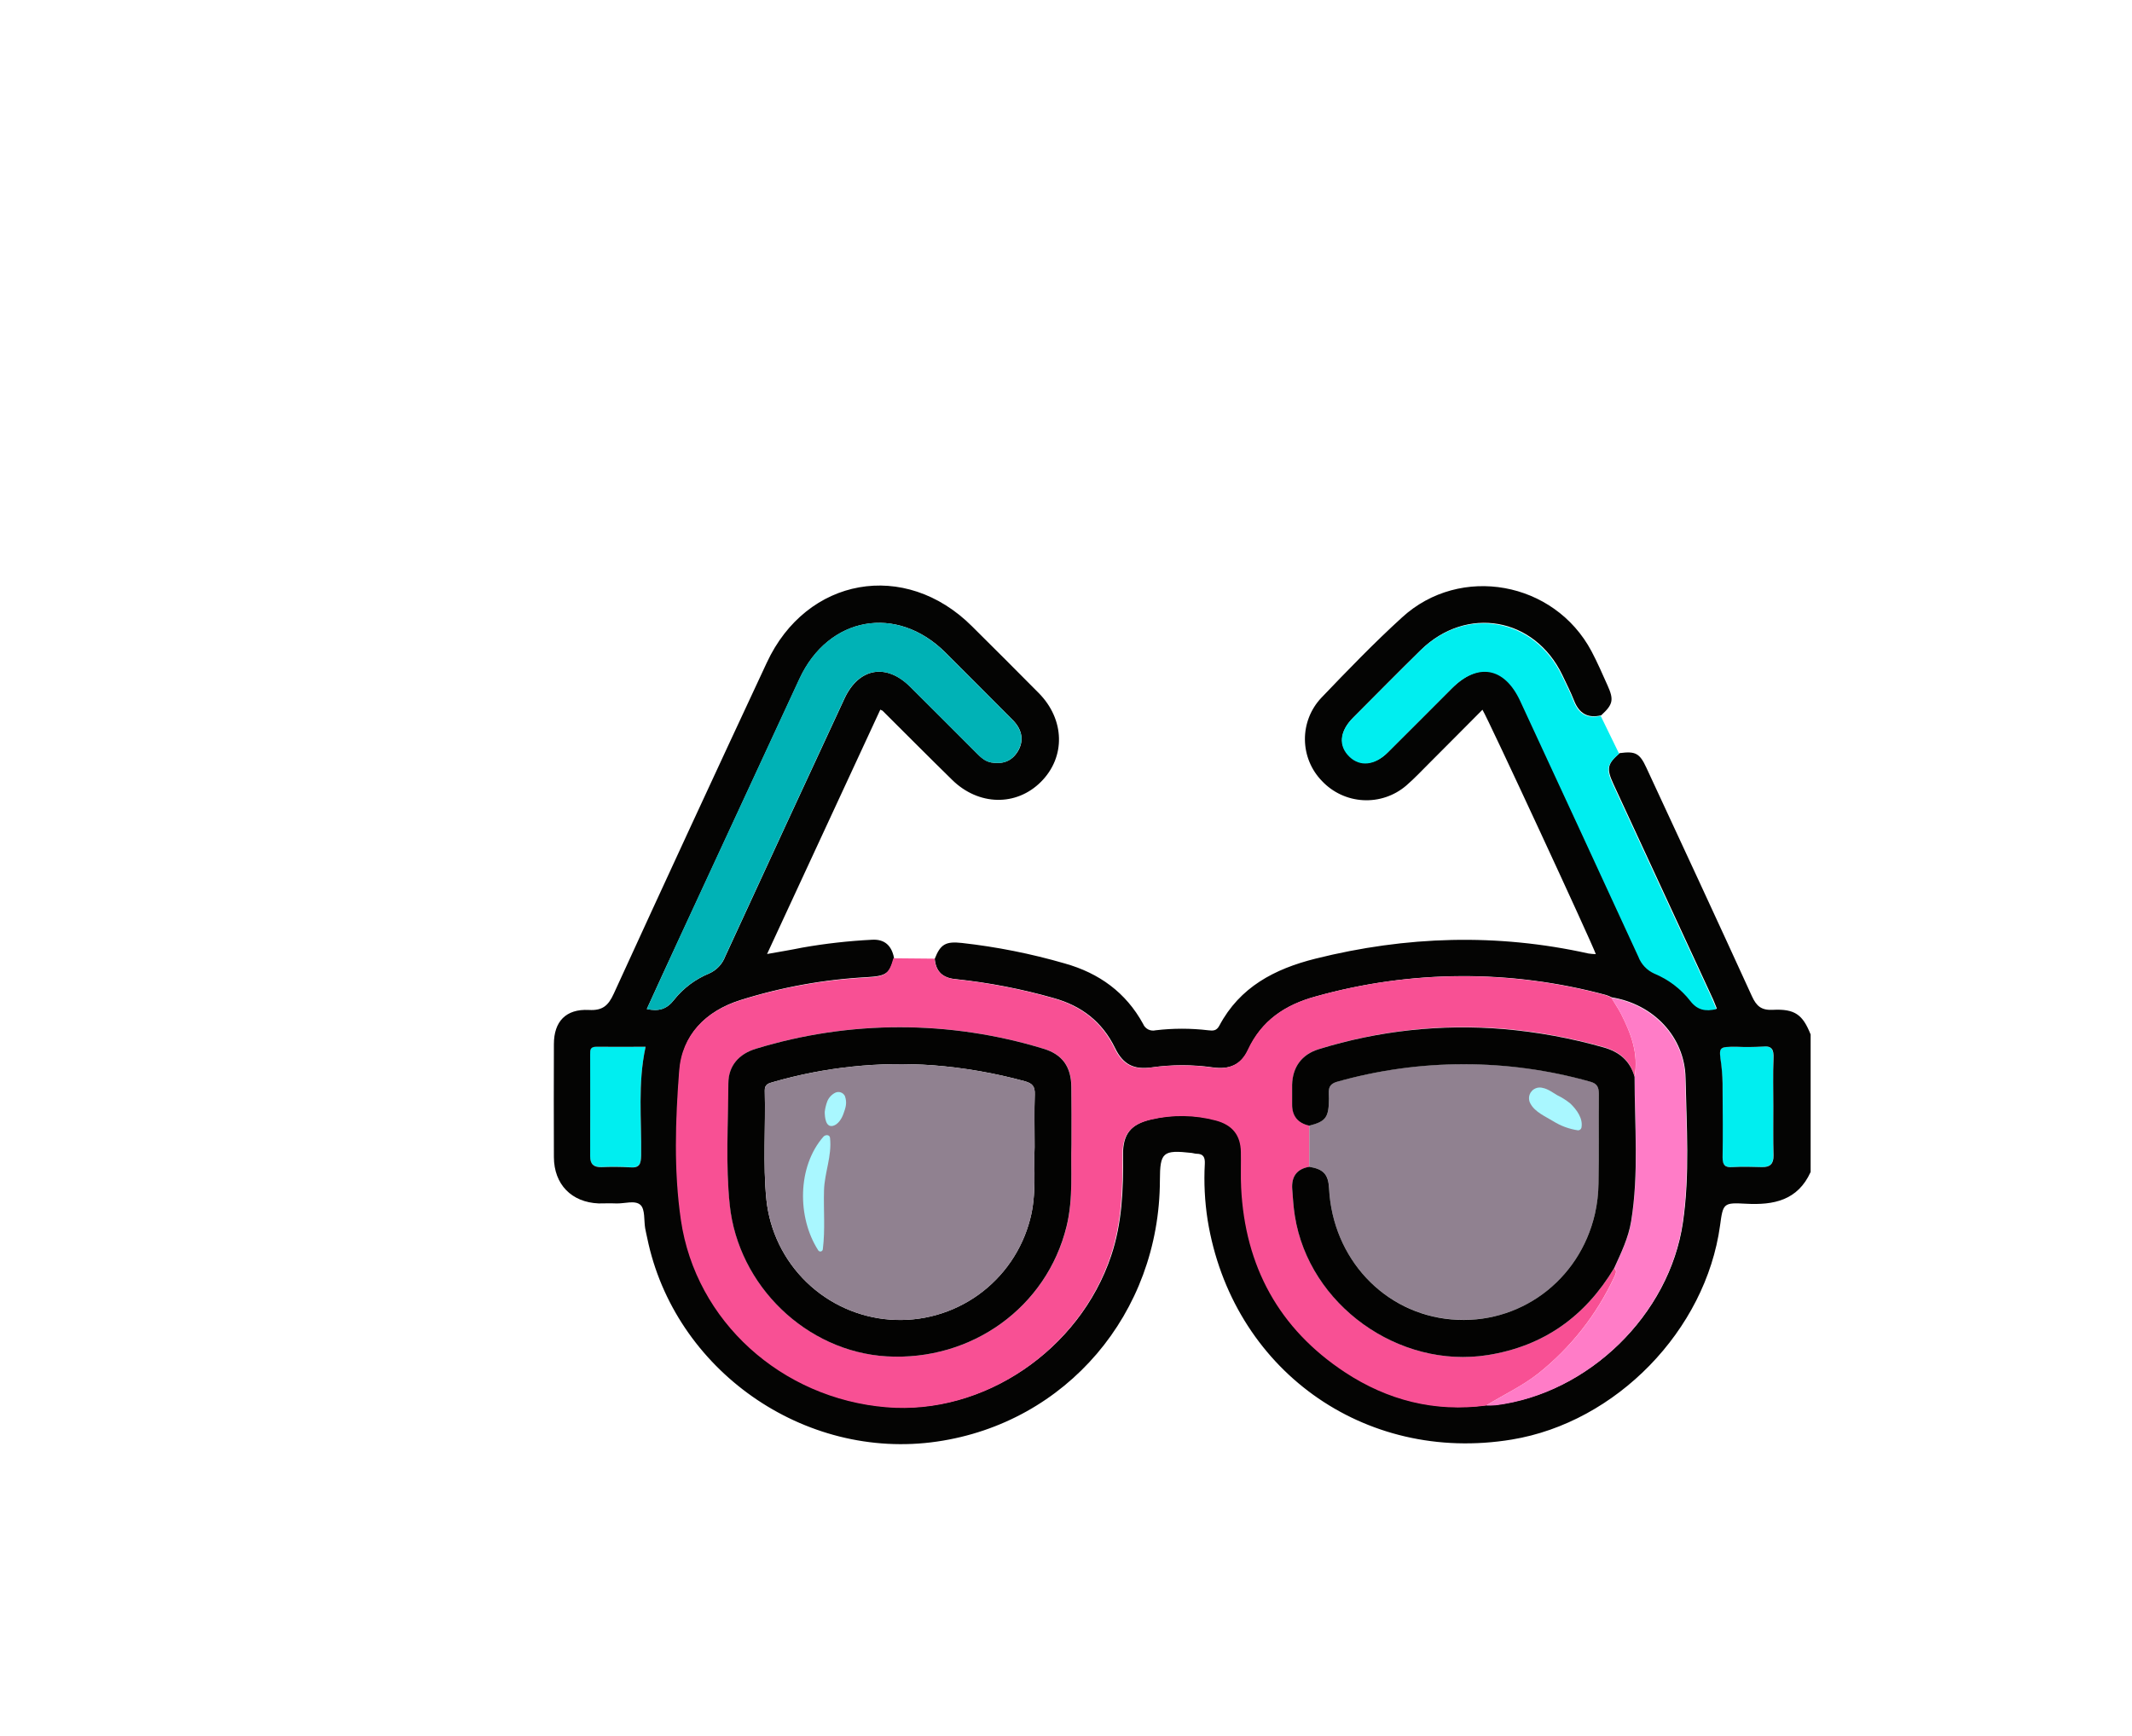 <svg width="124" height="101" viewBox="0 0 124 101" fill="none" xmlns="http://www.w3.org/2000/svg">
    <g filter="url(#filter0_ddddd_13838_46209)">
        <path
            d="M96.546 52.02C96.546 50.258 95.97 49.661 94.208 49.693C93.675 49.702 93.43 49.53 93.209 49.047C91.163 44.575 89.094 40.116 87.016 35.653V35.631C86.329 34.161 85.643 32.69 84.959 31.218C84.915 31.094 84.865 30.973 84.809 30.854C84.504 30.188 84.216 29.513 83.874 28.867C81.719 24.812 76.265 23.817 72.89 26.903C71.265 28.4 69.729 29.98 68.214 31.579C67.597 32.233 67.255 33.101 67.262 34.001C67.269 34.901 67.624 35.763 68.252 36.407C68.879 37.061 69.733 37.451 70.638 37.497C71.544 37.542 72.432 37.24 73.122 36.652C73.607 36.237 74.044 35.766 74.497 35.313C75.511 34.299 76.521 33.282 77.591 32.206C79.807 36.998 81.979 41.687 84.175 46.433C84.013 46.43 83.852 46.417 83.692 46.393C78.389 45.215 73.121 45.378 67.859 46.694C65.484 47.287 63.475 48.335 62.287 50.579C62.119 50.897 61.913 50.875 61.645 50.847C60.632 50.727 59.608 50.727 58.595 50.847C58.448 50.883 58.293 50.866 58.159 50.797C58.025 50.728 57.919 50.613 57.863 50.473C56.865 48.651 55.316 47.538 53.331 46.971C51.403 46.413 49.431 46.018 47.436 45.789C46.418 45.658 45.394 45.584 44.368 45.567C43.264 45.546 42.16 45.592 41.061 45.705C40.066 45.775 39.075 45.9 38.093 46.079C37.435 46.206 36.772 46.317 36.035 46.453L42.634 32.187C43.398 32.967 44.088 33.684 44.787 34.389C45.487 35.094 46.211 35.853 46.959 36.544C47.639 37.185 48.545 37.532 49.48 37.51C50.415 37.488 51.303 37.099 51.953 36.426C52.599 35.765 52.96 34.876 52.956 33.951C52.953 33.026 52.586 32.14 51.934 31.484C50.466 29.969 48.975 28.473 47.445 27.012C46.785 26.357 45.993 25.849 45.123 25.52C44.253 25.192 43.323 25.051 42.395 25.106C39.402 25.261 37.285 26.759 36.035 29.483C33.018 36.008 30.003 42.532 26.99 49.053C26.766 49.539 26.517 49.755 25.988 49.683C24.892 49.532 24.117 49.986 23.657 50.993V59.097C24.357 60.594 25.574 61.074 27.138 60.93C27.538 60.893 27.946 60.945 28.348 60.917C28.683 60.895 28.774 61.014 28.816 61.344C28.908 62.072 29.041 62.795 29.216 63.508C31.086 70.922 38.473 75.882 45.917 74.73C53.436 73.569 58.776 67.305 58.802 59.621C58.802 57.953 58.989 57.792 60.686 57.997C60.778 58.02 60.871 58.037 60.965 58.048C61.339 58.048 61.413 58.25 61.406 58.587C61.368 59.843 61.45 61.101 61.651 62.343C63.162 71.517 72.874 77.239 81.567 73.952C87.295 71.79 90.545 67.52 91.387 61.452C91.447 61.02 91.552 60.891 91.974 60.915C92.614 60.949 93.256 60.938 93.895 60.915C95.515 60.87 96.538 59.823 96.544 58.203C96.551 56.148 96.546 54.083 96.546 52.02Z"
            fill="white" stroke="white" stroke-width="10.012" stroke-miterlimit="10" />
        <path
            d="M28.921 51.83C28.453 53.972 28.693 56.069 28.657 58.152C28.657 58.669 28.543 58.887 27.988 58.837C27.442 58.806 26.895 58.803 26.349 58.828C25.917 58.828 25.691 58.672 25.692 58.199C25.706 56.228 25.692 54.254 25.692 52.281C25.692 52.03 25.679 51.817 26.044 51.825C26.994 51.841 27.941 51.83 28.921 51.83Z"
            fill="#00EEF0" />
        <path
            d="M94.511 55.286C94.511 56.238 94.498 57.19 94.511 58.142C94.522 58.633 94.313 58.838 93.834 58.829C93.273 58.818 92.691 58.803 92.121 58.829C91.683 58.853 91.541 58.696 91.548 58.268C91.571 56.959 91.563 55.649 91.548 54.34C91.555 53.84 91.529 53.34 91.47 52.843C91.324 51.826 91.305 51.828 92.362 51.828C92.861 51.85 93.36 51.846 93.858 51.817C94.419 51.759 94.534 51.992 94.511 52.501C94.483 53.429 94.511 54.359 94.511 55.286Z"
            fill="#00EEF0" />
        <path
            d="M45.737 46.713C46.069 45.856 46.386 45.69 47.312 45.791C49.342 46.017 51.348 46.417 53.309 46.986C55.297 47.547 56.852 48.669 57.854 50.497C57.91 50.637 58.015 50.752 58.15 50.821C58.284 50.889 58.439 50.907 58.585 50.871C59.602 50.75 60.629 50.75 61.645 50.871C61.909 50.899 62.12 50.921 62.289 50.603C63.48 48.359 65.495 47.302 67.878 46.705C73.154 45.387 78.438 45.222 83.756 46.404C83.898 46.426 84.042 46.438 84.186 46.44C83.935 45.729 77.963 32.834 77.593 32.224C76.564 33.257 75.552 34.282 74.535 35.296C74.08 35.748 73.642 36.221 73.156 36.639C72.462 37.232 71.566 37.535 70.654 37.485C69.742 37.435 68.885 37.036 68.259 36.371C67.629 35.725 67.274 34.86 67.267 33.957C67.26 33.055 67.602 32.185 68.222 31.529C69.75 29.931 71.289 28.336 72.918 26.852C76.304 23.753 81.773 24.754 83.935 28.822C84.279 29.469 84.569 30.146 84.871 30.816C85.245 31.648 85.189 31.918 84.496 32.55C83.724 32.737 83.217 32.441 82.925 31.701C82.727 31.194 82.476 30.706 82.239 30.204C80.621 26.837 76.665 26.145 74 28.759C72.675 30.056 71.381 31.377 70.072 32.686C69.288 33.476 69.221 34.306 69.885 34.931C70.495 35.518 71.347 35.436 72.084 34.705C73.334 33.465 74.574 32.217 75.825 30.964C77.357 29.436 78.902 29.714 79.817 31.689C82.111 36.642 84.4 41.598 86.685 46.556C86.767 46.774 86.892 46.974 87.053 47.144C87.214 47.314 87.406 47.45 87.62 47.545C88.438 47.885 89.155 48.429 89.702 49.126C90.117 49.672 90.587 49.754 91.226 49.608C91.123 49.363 91.039 49.124 90.923 48.89L85.211 36.545C84.796 35.645 84.852 35.376 85.568 34.749C86.489 34.626 86.735 34.749 87.126 35.595C89.184 40.026 91.241 44.455 93.269 48.897C93.527 49.459 93.811 49.715 94.475 49.681C95.768 49.617 96.22 49.962 96.68 51.116V59.114C95.932 60.763 94.539 61.051 92.908 60.96C91.599 60.885 91.585 60.945 91.412 62.226C90.577 68.326 85.37 73.679 79.299 74.679C70.68 76.101 63.011 70.564 61.608 61.908C61.44 60.825 61.385 59.727 61.445 58.633C61.462 58.259 61.361 58.055 60.965 58.053C60.871 58.053 60.778 58.016 60.684 58.006C59.001 57.819 58.836 57.963 58.832 59.604C58.812 67.34 53.389 73.699 45.876 74.795C38.132 75.927 30.589 70.63 29.014 62.954C28.975 62.767 28.928 62.58 28.896 62.392C28.817 61.929 28.896 61.304 28.631 61.04C28.314 60.732 27.684 60.967 27.19 60.943C26.857 60.928 26.524 60.943 26.191 60.943C24.609 60.879 23.591 59.832 23.586 58.246C23.578 56.057 23.578 53.868 23.586 51.679C23.586 50.358 24.287 49.621 25.617 49.689C26.425 49.735 26.754 49.431 27.072 48.735C30.013 42.309 32.977 35.895 35.966 29.492C38.278 24.505 44.009 23.486 47.901 27.367C49.2 28.659 50.498 29.95 51.786 31.254C53.307 32.793 53.358 34.972 51.917 36.416C50.477 37.86 48.281 37.808 46.751 36.306C45.391 34.974 44.05 33.623 42.702 32.282C42.66 32.258 42.616 32.236 42.571 32.219L35.985 46.434C36.733 46.301 37.392 46.193 38.042 46.06C39.377 45.825 40.724 45.674 42.077 45.605C42.825 45.557 43.229 45.948 43.368 46.657C43.108 47.564 42.939 47.712 41.819 47.779C39.302 47.912 36.812 48.363 34.408 49.122C32.424 49.756 31.066 51.133 30.907 53.201C30.686 56.085 30.587 59 31.008 61.888C31.87 67.77 36.855 72.27 42.965 72.775C48.588 73.243 54.156 69.472 55.999 63.984C56.638 62.078 56.709 60.118 56.687 58.139C56.674 56.892 57.143 56.317 58.37 56.039C59.603 55.75 60.888 55.77 62.111 56.095C63.078 56.351 63.557 56.942 63.578 57.928C63.593 58.618 63.559 59.31 63.593 59.998C63.817 64.581 65.792 68.211 69.63 70.74C72.107 72.371 74.854 73.073 77.834 72.678C78.021 72.683 78.209 72.677 78.395 72.661C83.767 71.982 88.467 67.424 89.253 62.05C89.661 59.263 89.463 56.448 89.406 53.65C89.36 51.245 87.536 49.348 85.114 48.955C85.01 48.904 84.902 48.858 84.792 48.821C79.256 47.325 73.419 47.354 67.898 48.903C66.121 49.389 64.765 50.298 63.97 52.006C63.568 52.872 62.887 53.169 61.913 53.029C60.734 52.862 59.538 52.862 58.359 53.029C57.323 53.175 56.691 52.865 56.227 51.907C55.479 50.369 54.272 49.445 52.647 48.995C50.797 48.468 48.906 48.102 46.994 47.899C46.209 47.839 45.803 47.47 45.737 46.713ZM28.99 49.636C29.68 49.784 30.155 49.649 30.579 49.097C31.116 48.422 31.817 47.895 32.614 47.568C32.828 47.474 33.021 47.338 33.181 47.169C33.342 47 33.467 46.8 33.55 46.582C35.853 41.577 38.165 36.576 40.485 31.581C41.318 29.785 42.917 29.499 44.312 30.889C45.595 32.163 46.875 33.441 48.15 34.723C48.403 34.978 48.659 35.23 49.031 35.294C49.677 35.402 50.212 35.23 50.567 34.65C50.922 34.071 50.855 33.412 50.288 32.836C48.979 31.514 47.67 30.206 46.36 28.897C43.53 26.08 39.557 26.793 37.874 30.421C35.537 35.462 33.203 40.504 30.871 45.547C30.241 46.9 29.622 48.248 28.99 49.636ZM28.92 51.83C27.94 51.83 26.994 51.841 26.047 51.83C25.683 51.83 25.696 52.036 25.696 52.287C25.696 54.26 25.705 56.233 25.696 58.205C25.696 58.678 25.92 58.839 26.352 58.833C26.898 58.808 27.445 58.811 27.991 58.843C28.552 58.893 28.651 58.674 28.66 58.158C28.692 56.069 28.453 53.972 28.92 51.83ZM94.511 55.287C94.511 54.352 94.483 53.429 94.522 52.504C94.544 51.995 94.436 51.755 93.869 51.819C93.371 51.849 92.871 51.853 92.373 51.83C91.316 51.83 91.335 51.83 91.481 52.846C91.54 53.342 91.566 53.842 91.559 54.342C91.57 55.651 91.578 56.961 91.559 58.27C91.559 58.706 91.694 58.863 92.132 58.831C92.693 58.799 93.274 58.814 93.845 58.831C94.324 58.841 94.533 58.635 94.522 58.145C94.498 57.191 94.511 56.239 94.511 55.287Z"
            fill="#040403" />
        <path
            d="M77.799 72.703C74.819 73.098 72.071 72.397 69.595 70.766C65.757 68.237 63.782 64.606 63.557 60.024C63.524 59.335 63.557 58.643 63.542 57.953C63.522 56.967 63.043 56.376 62.076 56.12C60.852 55.795 59.568 55.776 58.335 56.064C57.115 56.343 56.652 56.917 56.652 58.164C56.674 60.143 56.603 62.104 55.963 64.01C54.121 69.501 48.553 73.272 42.93 72.801C36.819 72.296 31.835 67.795 30.973 61.913C30.552 59.031 30.651 56.114 30.872 53.227C31.03 51.158 32.388 49.781 34.373 49.147C36.776 48.388 39.267 47.937 41.784 47.804C42.906 47.742 43.072 47.595 43.332 46.682L45.726 46.704C45.792 47.462 46.198 47.827 46.963 47.907C48.875 48.11 50.766 48.477 52.615 49.003C54.241 49.454 55.453 50.378 56.195 51.915C56.659 52.879 57.291 53.189 58.328 53.038C59.506 52.87 60.703 52.87 61.881 53.038C62.854 53.178 63.535 52.88 63.939 52.014C64.734 50.307 66.09 49.396 67.867 48.911C73.388 47.362 79.225 47.334 84.76 48.829C84.871 48.867 84.978 48.912 85.082 48.964C85.269 49.284 85.49 49.594 85.658 49.927C86.236 51.066 86.678 52.241 86.438 53.558C86.176 52.622 85.546 52.099 84.624 51.842C82.729 51.304 80.788 50.949 78.826 50.78C75.198 50.481 71.547 50.884 68.073 51.968C67.079 52.276 66.555 53.01 66.528 54.035C66.516 54.409 66.528 54.794 66.528 55.175C66.528 55.864 66.86 56.272 67.528 56.416C67.528 57.214 67.528 58.013 67.528 58.813C66.78 58.935 66.477 59.397 66.531 60.123C66.569 60.643 66.602 61.166 66.685 61.679C67.517 66.847 72.741 70.588 77.907 69.763C81.173 69.241 83.575 67.5 85.258 64.7C85.434 64.874 85.338 65.044 85.258 65.218C84.237 67.417 82.717 69.347 80.818 70.853C79.88 71.588 78.805 72.081 77.799 72.703ZM53.687 57.523C53.687 56.26 53.687 55.213 53.687 54.167C53.678 52.998 53.173 52.271 52.062 51.94C46.616 50.274 40.797 50.274 35.351 51.94C34.347 52.239 33.743 52.94 33.739 53.964C33.739 56.316 33.574 58.677 33.819 61.023C34.311 65.738 38.288 69.555 42.936 69.836C47.894 70.135 52.254 66.972 53.41 62.274C53.809 60.632 53.636 58.965 53.687 57.523Z"
            fill="#F85094" />
        <path
            d="M85.54 34.782C84.824 35.409 84.768 35.678 85.183 36.578L90.895 48.922C91.002 49.156 91.096 49.396 91.198 49.641C90.559 49.787 90.089 49.704 89.674 49.158C89.127 48.461 88.41 47.917 87.592 47.578C87.379 47.483 87.186 47.347 87.025 47.177C86.865 47.007 86.739 46.807 86.657 46.588C84.376 41.63 82.087 36.675 79.789 31.722C78.874 29.747 77.329 29.468 75.797 30.996C74.552 32.24 73.311 33.488 72.056 34.737C71.319 35.468 70.466 35.551 69.857 34.964C69.202 34.333 69.269 33.503 70.044 32.719C71.353 31.41 72.662 30.085 73.972 28.791C76.637 26.172 80.593 26.878 82.211 30.237C82.448 30.729 82.699 31.217 82.897 31.733C83.189 32.481 83.696 32.762 84.469 32.582L85.54 34.782Z"
            fill="#00EEF0" />
        <path
            d="M28.99 49.636C29.622 48.255 30.241 46.899 30.86 45.547C33.192 40.504 35.526 35.462 37.863 30.421C39.547 26.792 43.519 26.079 46.349 28.896C47.658 30.206 48.981 31.515 50.277 32.835C50.838 33.411 50.926 34.047 50.556 34.65C50.185 35.252 49.666 35.398 49.02 35.293C48.646 35.23 48.392 34.977 48.139 34.723C46.86 33.443 45.581 32.165 44.301 30.888C42.904 29.498 41.308 29.785 40.474 31.58C38.156 36.577 35.844 41.577 33.539 46.581C33.456 46.8 33.331 46.999 33.17 47.168C33.01 47.338 32.817 47.473 32.603 47.567C31.805 47.895 31.105 48.422 30.568 49.097C30.155 49.649 29.68 49.783 28.99 49.636Z"
            fill="#00B2B6" />
        <path
            d="M86.446 53.573C86.685 52.263 86.244 51.081 85.666 49.942C85.498 49.609 85.292 49.299 85.09 48.979C87.506 49.372 89.336 51.268 89.382 53.674C89.439 56.479 89.637 59.285 89.229 62.074C88.444 67.44 83.743 72.006 78.371 72.685C78.185 72.7 77.997 72.706 77.81 72.702C78.813 72.079 79.888 71.579 80.827 70.848C82.726 69.341 84.247 67.411 85.267 65.212C85.35 65.038 85.454 64.868 85.267 64.694C85.67 63.812 86.096 62.934 86.253 61.964C86.7 59.176 86.446 56.373 86.446 53.573Z"
            fill="#FF7CC7" />
        <path
            d="M67.524 58.812C67.524 58.011 67.524 57.212 67.524 56.414C68.493 56.167 68.656 55.933 68.669 54.843C68.669 54.448 68.525 54.027 69.155 53.855C73.964 52.501 79.054 52.501 83.863 53.855C84.259 53.965 84.368 54.162 84.362 54.56C84.34 56.296 84.362 58.034 84.343 59.769C84.337 60.364 84.268 60.955 84.138 61.535C83.24 65.454 79.725 68.033 75.792 67.685C71.858 67.337 68.871 64.131 68.673 60.065C68.634 59.255 68.353 58.95 67.524 58.812Z"
            fill="#908190" />
        <path
            d="M53.687 57.522C53.636 58.964 53.808 60.63 53.404 62.276C52.252 66.975 47.892 70.132 42.93 69.839C38.282 69.558 34.305 65.74 33.813 61.025C33.568 58.68 33.725 56.319 33.733 53.966C33.733 52.943 34.341 52.242 35.345 51.942C40.791 50.277 46.61 50.277 52.056 51.942C53.167 52.273 53.672 53.001 53.681 54.17C53.694 55.212 53.687 56.259 53.687 57.522ZM51.545 57.666C51.545 56.51 51.521 55.558 51.554 54.608C51.571 54.148 51.429 53.957 50.967 53.833C49.225 53.358 47.441 53.048 45.64 52.907C42.502 52.681 39.35 53.011 36.327 53.884C36.082 53.955 35.841 54.007 35.85 54.381C35.908 56.497 35.733 58.618 35.946 60.73C36.138 62.551 36.964 64.246 38.279 65.52C39.594 66.795 41.315 67.567 43.141 67.702C44.967 67.837 46.783 67.326 48.271 66.259C49.759 65.192 50.825 63.636 51.283 61.863C51.67 60.406 51.485 58.93 51.545 57.666Z"
            fill="#030302" />
        <path
            d="M67.524 58.812C68.353 58.951 68.628 59.255 68.671 60.071C68.879 64.145 71.869 67.347 75.79 67.691C79.71 68.035 83.238 65.46 84.136 61.541C84.266 60.961 84.335 60.37 84.341 59.776C84.368 58.04 84.341 56.302 84.36 54.566C84.36 54.168 84.257 53.971 83.861 53.861C79.052 52.507 73.962 52.507 69.153 53.861C68.523 54.033 68.673 54.454 68.667 54.849C68.654 55.939 68.491 56.173 67.522 56.42C66.855 56.276 66.516 55.859 66.522 55.18C66.522 54.806 66.522 54.419 66.522 54.039C66.55 53.014 67.074 52.281 68.067 51.972C71.545 50.893 75.199 50.496 78.827 50.801C80.79 50.97 82.731 51.325 84.626 51.864C85.548 52.12 86.178 52.644 86.44 53.579C86.44 56.384 86.694 59.19 86.242 61.969C86.085 62.94 85.658 63.818 85.256 64.7C83.573 67.506 81.171 69.242 77.905 69.764C72.732 70.588 67.507 66.848 66.683 61.68C66.6 61.167 66.567 60.643 66.529 60.123C66.473 59.396 66.782 58.934 67.524 58.812Z"
            fill="#030302" />
        <path
            d="M51.545 57.667C51.485 58.931 51.67 60.407 51.285 61.864C50.827 63.637 49.761 65.193 48.273 66.26C46.785 67.327 44.969 67.838 43.143 67.703C41.317 67.568 39.596 66.796 38.281 65.521C36.966 64.247 36.14 62.552 35.948 60.731C35.734 58.619 35.91 56.498 35.852 54.382C35.843 54.008 36.084 53.956 36.329 53.885C39.352 53.012 42.505 52.682 45.642 52.908C47.443 53.049 49.227 53.359 50.969 53.834C51.431 53.958 51.573 54.149 51.556 54.609C51.521 55.559 51.545 56.511 51.545 57.667Z"
            fill="#908190" />
        <path
            d="M39.268 57.055C37.738 58.794 37.732 61.754 38.952 63.658C38.966 63.687 38.989 63.71 39.018 63.724C39.046 63.739 39.079 63.743 39.111 63.737C39.142 63.731 39.171 63.714 39.192 63.69C39.214 63.666 39.226 63.635 39.228 63.603C39.372 62.461 39.264 61.329 39.297 60.182C39.329 59.137 39.763 58.187 39.647 57.133C39.63 56.931 39.38 56.935 39.268 57.055Z"
            fill="#A9F7FF" />
        <path
            d="M82.701 55.129C82.471 54.942 82.22 54.782 81.953 54.654C81.678 54.495 81.405 54.28 81.09 54.222C80.984 54.193 80.872 54.193 80.765 54.221C80.658 54.25 80.561 54.305 80.482 54.383C80.453 54.418 80.423 54.456 80.396 54.493L80.385 54.51C80.329 54.605 80.3 54.714 80.3 54.825C80.3 54.936 80.329 55.045 80.385 55.14C80.643 55.628 81.264 55.888 81.715 56.165C82.152 56.437 82.641 56.616 83.15 56.691C83.195 56.691 83.24 56.677 83.276 56.65C83.312 56.622 83.338 56.583 83.35 56.539C83.456 56.001 83.069 55.481 82.701 55.129Z"
            fill="#A9F7FF" />
        <path
            d="M39.49 54.996C39.414 55.195 39.363 55.403 39.339 55.615C39.339 55.881 39.378 56.539 39.816 56.431C40.117 56.354 40.325 56.015 40.424 55.737C40.56 55.363 40.648 55.095 40.514 54.699C40.465 54.599 40.378 54.522 40.273 54.485C40.168 54.448 40.053 54.455 39.952 54.502C39.744 54.606 39.58 54.781 39.49 54.996Z"
            fill="#A9F7FF" />
    </g>
    <defs>
        <filter id="filter0_ddddd_13838_46209" x="0.651" y="0.241" width="122.903"
            height="99.82" filterUnits="userSpaceOnUse" color-interpolation-filters="sRGB">
            <feFlood flood-opacity="0" result="BackgroundImageFix" />
            <feColorMatrix in="SourceAlpha" type="matrix"
                values="0 0 0 0 0 0 0 0 0 0 0 0 0 0 0 0 0 0 127 0" result="hardAlpha" />
            <feOffset dx="2" dy="0.157" />
            <feGaussianBlur stdDeviation="10" />
            <feColorMatrix type="matrix" values="0 0 0 0 0 0 0 0 0 0 0 0 0 0 0 0 0 0 0.1 0" />
            <feBlend mode="normal" in2="BackgroundImageFix" result="effect1_dropShadow_13838_46209" />
            <feColorMatrix in="SourceAlpha" type="matrix"
                values="0 0 0 0 0 0 0 0 0 0 0 0 0 0 0 0 0 0 127 0" result="hardAlpha" />
            <feOffset dx="0.51" dy="0.667" />
            <feGaussianBlur stdDeviation="0.412" />
            <feColorMatrix type="matrix" values="0 0 0 0 0 0 0 0 0 0 0 0 0 0 0 0 0 0 0.09 0" />
            <feBlend mode="normal" in2="effect1_dropShadow_13838_46209"
                result="effect2_dropShadow_13838_46209" />
            <feColorMatrix in="SourceAlpha" type="matrix"
                values="0 0 0 0 0 0 0 0 0 0 0 0 0 0 0 0 0 0 127 0" result="hardAlpha" />
            <feOffset dx="1.098" dy="1.491" />
            <feGaussianBlur stdDeviation="0.549" />
            <feColorMatrix type="matrix" values="0 0 0 0 0 0 0 0 0 0 0 0 0 0 0 0 0 0 0.05 0" />
            <feBlend mode="normal" in2="effect2_dropShadow_13838_46209"
                result="effect3_dropShadow_13838_46209" />
            <feColorMatrix in="SourceAlpha" type="matrix"
                values="0 0 0 0 0 0 0 0 0 0 0 0 0 0 0 0 0 0 127 0" result="hardAlpha" />
            <feOffset dx="1.961" dy="2.628" />
            <feGaussianBlur stdDeviation="2.5" />
            <feColorMatrix type="matrix" values="0 0 0 0 0 0 0 0 0 0 0 0 0 0 0 0 0 0 0.05 0" />
            <feBlend mode="normal" in2="effect3_dropShadow_13838_46209"
                result="effect4_dropShadow_13838_46209" />
            <feColorMatrix in="SourceAlpha" type="matrix"
                values="0 0 0 0 0 0 0 0 0 0 0 0 0 0 0 0 0 0 127 0" result="hardAlpha" />
            <feOffset dx="3.06" dy="4.119" />
            <feGaussianBlur stdDeviation="2.5" />
            <feColorMatrix type="matrix" values="0 0 0 0 0 0 0 0 0 0 0 0 0 0 0 0 0 0 0.03 0" />
            <feBlend mode="normal" in2="effect4_dropShadow_13838_46209"
                result="effect5_dropShadow_13838_46209" />
            <feBlend mode="normal" in="SourceGraphic" in2="effect5_dropShadow_13838_46209"
                result="shape" />
        </filter>
    </defs>
</svg>